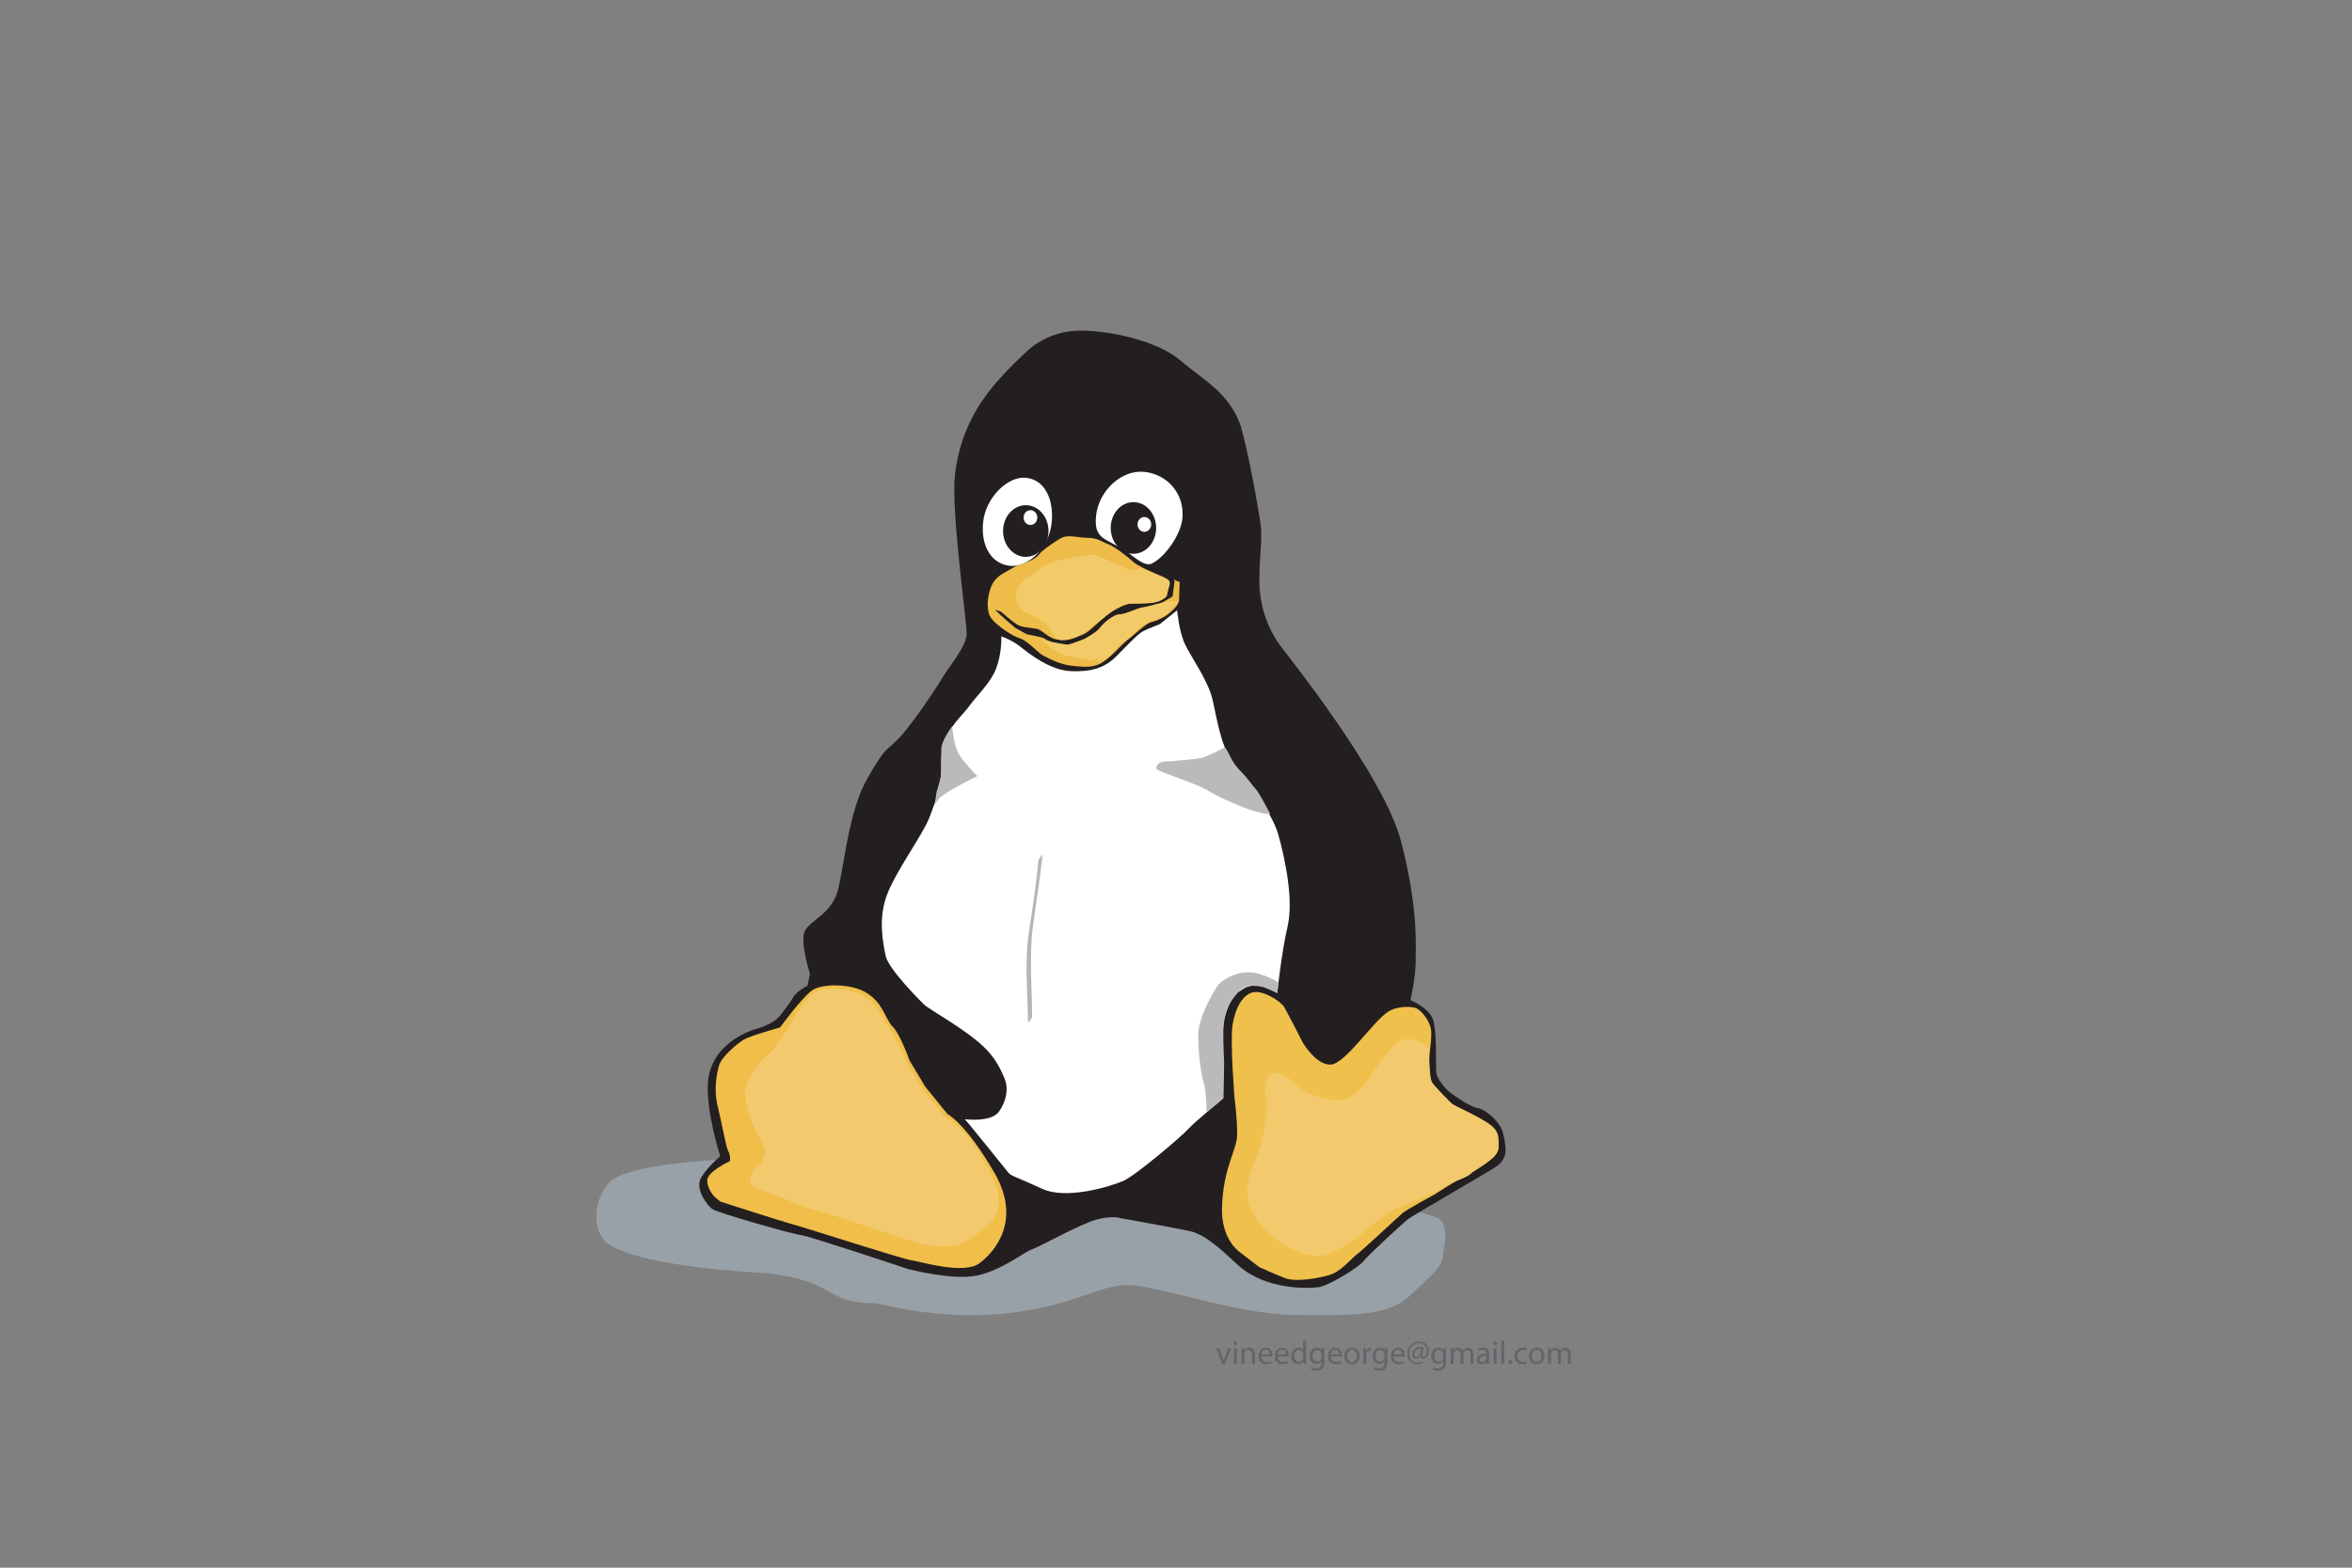 <?xml version="1.0" encoding="UTF-8" standalone="no"?>
<svg
   xmlns:dc="http://purl.org/dc/elements/1.1/"
   xmlns:cc="http://creativecommons.org/ns#"
   xmlns:rdf="http://www.w3.org/1999/02/22-rdf-syntax-ns#"
   xmlns:svg="http://www.w3.org/2000/svg"
   xmlns="http://www.w3.org/2000/svg"
   viewBox="0 0 576 384"
   height="384"
   width="576"
   xml:space="preserve"
   id="svg2"
   version="1.1"><rect x="0" y="0" width="576" height="384" fill="#808080" stroke="none"/><defs
     id="defs6"><clipPath
       id="clipPath18"
       clipPathUnits="userSpaceOnUse"><path
         id="path16"
         d="M 0,288 H 432 V 0 H 0 Z" /></clipPath><clipPath
       id="clipPath72"
       clipPathUnits="userSpaceOnUse"><path
         id="path70"
         d="M 0,288 H 432 V 0 H 0 Z" /></clipPath></defs><g
     transform="matrix(1.333,0,0,-1.333,0,384)"
     id="g10"><g
       id="g12"><g
         clip-path="url(#clipPath18)"
         id="g14"><path
           id="path20"
           style="fill:#99a1a8;fill-opacity:1;fill-rule:nonzero;stroke:none"
           d="m 132.491,74.974 c 0,0 -17.145,-0.719 -20.423,-4.077 -3.277,-3.357 -3.277,-9.113 -0.504,-11.271 2.773,-2.157 11.85,-4.556 29.5,-5.516 13.037,-1.578 10.304,-5.577 19.918,-5.515 0.756,0 10.899,-3.174 23.45,-1.917 12.548,1.257 17.398,5.274 22.692,5.274 5.296,0 20.674,-5.515 30.763,-5.515 10.084,0 16.888,-0.479 21.176,3.596 4.287,4.077 5.801,5.037 6.051,7.436 0.252,2.397 1.01,4.796 -0.503,6.474 -1.512,1.679 -40.845,10.074 -40.845,10.074 l -91.275,0.957" /><path
           id="path22"
           style="fill:#62656a;fill-opacity:1;fill-rule:nonzero;stroke:none"
           d="m 224.008,40.357 0.57,-1.626 c 0.096,-0.27 0.174,-0.51 0.235,-0.75 h 0.017 c 0.066,0.24 0.15,0.48 0.246,0.75 l 0.565,1.626 h 0.551 l -1.14,-2.904 h -0.504 l -1.104,2.904 z" /><path
           id="path24"
           style="fill:#62656a;fill-opacity:1;fill-rule:nonzero;stroke:none"
           d="m 226.689,40.357 h 0.528 v -2.904 h -0.528 z m 0.253,0.535 c -0.198,0 -0.33,0.155 -0.33,0.341 0,0.186 0.138,0.336 0.342,0.336 0.204,0 0.336,-0.15 0.336,-0.336 0,-0.186 -0.132,-0.341 -0.342,-0.341 z" /><path
           id="path26"
           style="fill:#62656a;fill-opacity:1;fill-rule:nonzero;stroke:none"
           d="m 228.094,39.571 c 0,0.306 -0.006,0.546 -0.024,0.786 h 0.468 l 0.03,-0.474 h 0.012 c 0.145,0.27 0.481,0.54 0.96,0.54 0.402,0 1.026,-0.239 1.026,-1.235 v -1.735 h -0.528 v 1.674 c 0,0.468 -0.174,0.864 -0.672,0.864 -0.342,0 -0.612,-0.246 -0.708,-0.54 -0.024,-0.066 -0.036,-0.162 -0.036,-0.246 v -1.752 h -0.528 z" /><path
           id="path28"
           style="fill:#62656a;fill-opacity:1;fill-rule:nonzero;stroke:none"
           d="m 233.267,39.193 c 0.005,0.33 -0.139,0.858 -0.727,0.858 -0.54,0 -0.768,-0.491 -0.81,-0.858 z m -1.542,-0.378 c 0.011,-0.713 0.462,-1.007 0.989,-1.007 0.379,0 0.612,0.065 0.805,0.143 l 0.095,-0.372 c -0.185,-0.084 -0.51,-0.185 -0.971,-0.185 -0.889,0 -1.429,0.593 -1.429,1.463 0,0.882 0.522,1.572 1.368,1.572 0.948,0 1.194,-0.834 1.194,-1.367 0,-0.109 -0.005,-0.193 -0.017,-0.252 z" /><path
           id="path30"
           style="fill:#62656a;fill-opacity:1;fill-rule:nonzero;stroke:none"
           d="m 236.272,39.193 c 0.006,0.33 -0.138,0.858 -0.726,0.858 -0.54,0 -0.768,-0.491 -0.81,-0.858 z m -1.542,-0.378 c 0.012,-0.713 0.462,-1.007 0.99,-1.007 0.379,0 0.612,0.065 0.804,0.143 l 0.096,-0.372 c -0.185,-0.084 -0.51,-0.185 -0.972,-0.185 -0.888,0 -1.428,0.593 -1.428,1.463 0,0.882 0.522,1.572 1.368,1.572 0.948,0 1.194,-0.834 1.194,-1.367 0,-0.109 -0.006,-0.193 -0.017,-0.252 z" /><path
           id="path32"
           style="fill:#62656a;fill-opacity:1;fill-rule:nonzero;stroke:none"
           d="m 239.416,39.175 c 0,0.072 -0.006,0.156 -0.024,0.228 -0.078,0.33 -0.366,0.606 -0.762,0.606 -0.546,0 -0.87,-0.48 -0.87,-1.115 0,-0.595 0.294,-1.081 0.858,-1.081 0.354,0 0.678,0.24 0.774,0.63 0.018,0.072 0.024,0.144 0.024,0.228 z m 0.528,2.538 v -3.51 c 0,-0.258 0.006,-0.552 0.024,-0.75 h -0.474 l -0.024,0.504 h -0.012 c -0.162,-0.324 -0.51,-0.57 -0.984,-0.57 -0.702,0 -1.248,0.594 -1.248,1.476 -0.006,0.972 0.6,1.56 1.302,1.56 0.451,0 0.75,-0.21 0.876,-0.438 h 0.012 v 1.728 z" /><path
           id="path34"
           style="fill:#62656a;fill-opacity:1;fill-rule:nonzero;stroke:none"
           d="m 242.775,39.217 c 0,0.084 -0.005,0.162 -0.029,0.234 -0.097,0.312 -0.349,0.565 -0.738,0.565 -0.504,0 -0.864,-0.427 -0.864,-1.105 0,-0.564 0.294,-1.044 0.858,-1.044 0.33,0 0.624,0.204 0.731,0.546 0.031,0.084 0.042,0.187 0.042,0.282 z m 0.529,-1.338 c 0,-0.672 -0.138,-1.074 -0.414,-1.332 -0.288,-0.258 -0.697,-0.348 -1.062,-0.348 -0.349,0 -0.732,0.084 -0.966,0.24 l 0.132,0.408 c 0.192,-0.126 0.492,-0.234 0.852,-0.234 0.54,0 0.936,0.283 0.936,1.02 v 0.318 h -0.012 c -0.156,-0.27 -0.474,-0.486 -0.924,-0.486 -0.72,0 -1.237,0.612 -1.237,1.422 0,0.984 0.643,1.536 1.315,1.536 0.504,0 0.774,-0.258 0.906,-0.498 h 0.012 l 0.017,0.432 h 0.469 c -0.018,-0.204 -0.024,-0.438 -0.024,-0.792 z" /><path
           id="path36"
           style="fill:#62656a;fill-opacity:1;fill-rule:nonzero;stroke:none"
           d="m 246.017,39.193 c 0.005,0.33 -0.139,0.858 -0.727,0.858 -0.54,0 -0.768,-0.491 -0.81,-0.858 z m -1.542,-0.378 c 0.011,-0.713 0.462,-1.007 0.989,-1.007 0.379,0 0.612,0.065 0.805,0.143 l 0.095,-0.372 c -0.185,-0.084 -0.51,-0.185 -0.971,-0.185 -0.889,0 -1.429,0.593 -1.429,1.463 0,0.882 0.522,1.572 1.368,1.572 0.948,0 1.194,-0.834 1.194,-1.367 0,-0.109 -0.005,-0.193 -0.017,-0.252 z" /><path
           id="path38"
           style="fill:#62656a;fill-opacity:1;fill-rule:nonzero;stroke:none"
           d="m 248.38,37.783 c 0.504,0 0.882,0.474 0.882,1.134 0,0.492 -0.245,1.11 -0.869,1.11 -0.619,0 -0.889,-0.576 -0.889,-1.128 0,-0.636 0.36,-1.116 0.87,-1.116 z m -0.018,-0.396 c -0.78,0 -1.392,0.576 -1.392,1.494 0,0.973 0.642,1.542 1.44,1.542 0.834,0 1.399,-0.606 1.399,-1.487 0,-1.081 -0.75,-1.549 -1.441,-1.549 z" /><path
           id="path40"
           style="fill:#62656a;fill-opacity:1;fill-rule:nonzero;stroke:none"
           d="m 250.48,39.451 c 0,0.342 -0.005,0.636 -0.024,0.906 h 0.462 l 0.024,-0.57 h 0.018 c 0.132,0.39 0.456,0.636 0.811,0.636 0.053,0 0.095,-0.006 0.143,-0.018 v -0.492 c -0.06,0.006 -0.114,0.012 -0.185,0.012 -0.373,0 -0.637,-0.281 -0.708,-0.672 -0.013,-0.078 -0.019,-0.162 -0.019,-0.252 v -1.548 h -0.527 z" /><path
           id="path42"
           style="fill:#62656a;fill-opacity:1;fill-rule:nonzero;stroke:none"
           d="m 254.344,39.217 c 0,0.084 -0.006,0.162 -0.03,0.234 -0.096,0.312 -0.348,0.565 -0.738,0.565 -0.504,0 -0.864,-0.427 -0.864,-1.105 0,-0.564 0.294,-1.044 0.858,-1.044 0.33,0 0.624,0.204 0.732,0.546 0.03,0.084 0.042,0.187 0.042,0.282 z m 0.528,-1.338 c 0,-0.672 -0.138,-1.074 -0.414,-1.332 -0.288,-0.258 -0.696,-0.348 -1.062,-0.348 -0.348,0 -0.732,0.084 -0.965,0.24 l 0.132,0.408 c 0.191,-0.126 0.492,-0.234 0.851,-0.234 0.54,0 0.937,0.283 0.937,1.02 v 0.318 h -0.013 c -0.155,-0.27 -0.474,-0.486 -0.924,-0.486 -0.72,0 -1.236,0.612 -1.236,1.422 0,0.984 0.642,1.536 1.314,1.536 0.504,0 0.775,-0.258 0.906,-0.498 h 0.012 l 0.018,0.432 h 0.468 c -0.018,-0.204 -0.024,-0.438 -0.024,-0.792 z" /><path
           id="path44"
           style="fill:#62656a;fill-opacity:1;fill-rule:nonzero;stroke:none"
           d="m 257.584,39.193 c 0.006,0.33 -0.139,0.858 -0.727,0.858 -0.54,0 -0.767,-0.491 -0.809,-0.858 z m -1.542,-0.378 c 0.012,-0.713 0.462,-1.007 0.989,-1.007 0.379,0 0.613,0.065 0.805,0.143 l 0.096,-0.372 c -0.186,-0.084 -0.51,-0.185 -0.972,-0.185 -0.889,0 -1.429,0.593 -1.429,1.463 0,0.882 0.523,1.572 1.368,1.572 0.949,0 1.195,-0.834 1.195,-1.367 0,-0.109 -0.006,-0.193 -0.018,-0.252 z" /><path
           id="path46"
           style="fill:#62656a;fill-opacity:1;fill-rule:nonzero;stroke:none"
           d="m 261.13,40.213 c -0.061,0.024 -0.162,0.048 -0.301,0.048 -0.533,0 -0.96,-0.498 -0.96,-1.08 0,-0.27 0.133,-0.455 0.397,-0.455 0.347,0 0.672,0.443 0.738,0.815 z m 0.323,-2.586 c -0.329,-0.174 -0.666,-0.24 -1.067,-0.24 -0.985,0 -1.819,0.72 -1.819,1.872 0,1.236 0.859,2.304 2.191,2.304 1.044,0 1.74,-0.732 1.74,-1.734 0,-0.9 -0.498,-1.428 -1.062,-1.428 -0.241,0 -0.457,0.157 -0.445,0.528 h -0.017 c -0.216,-0.354 -0.493,-0.528 -0.853,-0.528 -0.348,0 -0.647,0.283 -0.647,0.756 0,0.744 0.588,1.422 1.422,1.422 0.257,0 0.492,-0.054 0.641,-0.126 l -0.197,-1.086 c -0.09,-0.456 -0.025,-0.666 0.174,-0.672 0.305,-0.011 0.647,0.402 0.647,1.092 0,0.876 -0.521,1.5 -1.451,1.5 -0.979,0 -1.801,-0.774 -1.801,-1.998 0,-0.996 0.654,-1.614 1.542,-1.614 0.349,0 0.666,0.072 0.906,0.21 z" /><path
           id="path48"
           style="fill:#62656a;fill-opacity:1;fill-rule:nonzero;stroke:none"
           d="m 265.125,39.217 c 0,0.084 -0.006,0.162 -0.029,0.234 -0.097,0.312 -0.349,0.565 -0.739,0.565 -0.503,0 -0.864,-0.427 -0.864,-1.105 0,-0.564 0.294,-1.044 0.859,-1.044 0.33,0 0.624,0.204 0.731,0.546 0.03,0.084 0.042,0.187 0.042,0.282 z m 0.528,-1.338 c 0,-0.672 -0.137,-1.074 -0.414,-1.332 -0.288,-0.258 -0.696,-0.348 -1.061,-0.348 -0.349,0 -0.733,0.084 -0.966,0.24 l 0.132,0.408 c 0.191,-0.126 0.492,-0.234 0.851,-0.234 0.54,0 0.937,0.283 0.937,1.02 v 0.318 h -0.013 c -0.155,-0.27 -0.473,-0.486 -0.924,-0.486 -0.719,0 -1.236,0.612 -1.236,1.422 0,0.984 0.643,1.536 1.314,1.536 0.504,0 0.775,-0.258 0.907,-0.498 h 0.011 l 0.018,0.432 h 0.469 c -0.019,-0.204 -0.025,-0.438 -0.025,-0.792 z" /><path
           id="path50"
           style="fill:#62656a;fill-opacity:1;fill-rule:nonzero;stroke:none"
           d="m 266.523,39.571 c 0,0.306 -0.011,0.546 -0.023,0.786 h 0.462 l 0.024,-0.468 h 0.018 c 0.162,0.276 0.432,0.534 0.918,0.534 0.39,0 0.69,-0.239 0.816,-0.582 h 0.012 c 0.09,0.168 0.21,0.288 0.33,0.378 0.174,0.133 0.36,0.204 0.636,0.204 0.389,0 0.96,-0.252 0.96,-1.26 v -1.71 h -0.516 v 1.644 c 0,0.564 -0.21,0.894 -0.63,0.894 -0.306,0 -0.534,-0.221 -0.63,-0.473 -0.024,-0.079 -0.042,-0.175 -0.042,-0.265 v -1.8 h -0.516 v 1.74 c 0,0.468 -0.204,0.798 -0.606,0.798 -0.324,0 -0.57,-0.263 -0.654,-0.528 -0.03,-0.078 -0.042,-0.168 -0.042,-0.258 v -1.752 h -0.517 z" /><path
           id="path52"
           style="fill:#62656a;fill-opacity:1;fill-rule:nonzero;stroke:none"
           d="m 273.058,38.936 c -0.577,0.011 -1.23,-0.091 -1.23,-0.655 0,-0.347 0.228,-0.504 0.492,-0.504 0.384,0 0.63,0.241 0.714,0.486 0.018,0.054 0.024,0.114 0.024,0.168 z m 0.516,-0.787 c 0,-0.252 0.012,-0.498 0.042,-0.696 h -0.474 l -0.048,0.366 h -0.018 c -0.156,-0.228 -0.474,-0.432 -0.888,-0.432 -0.588,0 -0.888,0.414 -0.888,0.834 0,0.702 0.624,1.087 1.746,1.08 v 0.06 c 0,0.241 -0.067,0.678 -0.66,0.672 -0.277,0 -0.558,-0.078 -0.762,-0.216 l -0.12,0.354 c 0.24,0.15 0.594,0.252 0.96,0.252 0.893,0 1.11,-0.606 1.11,-1.188 z" /><path
           id="path54"
           style="fill:#62656a;fill-opacity:1;fill-rule:nonzero;stroke:none"
           d="m 274.42,40.357 h 0.527 v -2.904 h -0.527 z m 0.252,0.535 c -0.198,0 -0.33,0.155 -0.33,0.341 0,0.186 0.137,0.336 0.342,0.336 0.204,0 0.336,-0.15 0.336,-0.336 0,-0.186 -0.132,-0.341 -0.342,-0.341 z" /><path
           id="path56"
           style="fill:#62656a;fill-opacity:1;fill-rule:nonzero;stroke:none"
           d="m 275.824,41.713 h 0.527 v -4.26 h -0.527 z" /><path
           id="path58"
           style="fill:#62656a;fill-opacity:1;fill-rule:nonzero;stroke:none"
           d="m 277.449,37.387 c -0.204,0 -0.348,0.162 -0.348,0.378 0,0.216 0.15,0.379 0.36,0.379 0.21,0 0.354,-0.157 0.354,-0.379 0,-0.216 -0.144,-0.378 -0.36,-0.378 z" /><path
           id="path60"
           style="fill:#62656a;fill-opacity:1;fill-rule:nonzero;stroke:none"
           d="m 280.539,37.555 c -0.138,-0.066 -0.443,-0.168 -0.834,-0.168 -0.876,0 -1.446,0.594 -1.446,1.488 0,0.895 0.612,1.548 1.56,1.548 0.312,0 0.588,-0.078 0.732,-0.155 l -0.119,-0.403 c -0.126,0.066 -0.325,0.138 -0.613,0.138 -0.666,0 -1.026,-0.498 -1.026,-1.104 0,-0.671 0.433,-1.086 1.008,-1.086 0.301,0 0.498,0.072 0.648,0.138 z" /><path
           id="path62"
           style="fill:#62656a;fill-opacity:1;fill-rule:nonzero;stroke:none"
           d="m 282.321,37.783 c 0.504,0 0.882,0.474 0.882,1.134 0,0.492 -0.245,1.11 -0.869,1.11 -0.618,0 -0.889,-0.576 -0.889,-1.128 0,-0.636 0.361,-1.116 0.87,-1.116 z m -0.017,-0.396 c -0.781,0 -1.393,0.576 -1.393,1.494 0,0.973 0.643,1.542 1.441,1.542 0.834,0 1.398,-0.606 1.398,-1.487 0,-1.081 -0.75,-1.549 -1.44,-1.549 z" /><path
           id="path64"
           style="fill:#62656a;fill-opacity:1;fill-rule:nonzero;stroke:none"
           d="m 284.416,39.571 c 0,0.306 -0.013,0.546 -0.024,0.786 h 0.462 l 0.024,-0.468 h 0.018 c 0.162,0.276 0.431,0.534 0.917,0.534 0.39,0 0.691,-0.239 0.817,-0.582 h 0.012 c 0.089,0.168 0.21,0.288 0.33,0.378 0.174,0.133 0.36,0.204 0.635,0.204 0.391,0 0.96,-0.252 0.96,-1.26 v -1.71 h -0.515 v 1.644 c 0,0.564 -0.21,0.894 -0.63,0.894 -0.307,0 -0.534,-0.221 -0.63,-0.473 -0.024,-0.079 -0.042,-0.175 -0.042,-0.265 v -1.8 h -0.517 v 1.74 c 0,0.468 -0.204,0.798 -0.605,0.798 -0.324,0 -0.57,-0.263 -0.654,-0.528 -0.031,-0.078 -0.042,-0.168 -0.042,-0.258 v -1.752 h -0.516 z" /></g></g><g
       id="g66"><g
         clip-path="url(#clipPath72)"
         id="g68"><path
           id="path74"
           style="fill:#231f20;fill-opacity:1;fill-rule:nonzero;stroke:none"
           d="m 201.573,64.003 c -2.878,-0.72 -10.552,-5.035 -11.991,-5.516 -1.438,-0.478 -5.516,-3.837 -10.071,-4.797 -4.557,-0.958 -12.71,1.201 -12.71,1.201 0,0 -18.705,6.234 -19.665,6.234 -0.959,0 -15.347,4.077 -16.306,4.797 -0.96,0.72 -3.339,3.805 -1.9,5.962 1.438,2.159 3.394,3.718 3.394,3.718 0,0 -2.901,9.023 -2.182,14.297 0.719,5.278 5.484,8.157 8.841,9.117 3.357,0.959 4.328,2.439 4.328,2.439 0,0 1.72,2.118 2.386,3.316 0.668,1.197 2.639,2.158 2.639,2.158 l 0.479,2.158 c 0,0 -1.918,5.995 -0.959,7.914 0.959,1.918 4.796,3.117 5.995,7.194 1.199,4.077 1.919,14.628 5.516,20.863 3.597,6.235 3.238,4.692 5.774,7.353 2.538,2.661 7.175,9.673 8.135,11.353 0.958,1.678 4.316,5.515 4.316,7.913 0,2.398 -2.878,22.542 -2.158,29.016 0.719,6.476 3.117,11.272 5.994,15.109 2.878,3.837 7.196,7.674 7.196,7.674 0,0 3.597,3.837 9.832,3.837 6.234,0 14.628,-2.158 18.465,-5.517 3.837,-3.357 8.872,-5.754 11.03,-11.99 1.384,-4.842 3.296,-15.238 3.677,-18.42 0.381,-3.182 -0.669,-8.443 -0.079,-12.754 0.588,-4.313 2.276,-7.29 3.597,-9.113 1.321,-1.823 19.185,-23.981 22.302,-36.212 3.118,-12.23 2.639,-18.704 2.639,-21.822 0,-3.118 -0.96,-7.194 -0.96,-7.194 0,0 2.669,-1.057 3.868,-2.975 1.2,-1.919 0.651,-9.728 0.93,-10.694 0.274,-0.968 1.663,-2.721 2.573,-3.375 0.913,-0.652 3.545,-2.553 4.984,-2.793 1.439,-0.239 4.176,-2.495 4.654,-4.654 0.479,-2.158 1.217,-4.526 -1.422,-6.204 -2.638,-1.68 -15.287,-8.934 -16.055,-9.558 -0.974,-0.79 -7.206,-6.51 -8.167,-7.709 -0.957,-1.199 -6.392,-4.551 -8.31,-4.79 -1.92,-0.239 -9.404,-0.524 -14.471,3.831 -2.073,1.782 -5.754,5.755 -9.112,6.476 -3.357,0.718 -12.974,2.424 -12.974,2.424 0,0 -1.174,0.453 -4.052,-0.267" /><path
           id="path76"
           style="fill:#f0be49;fill-opacity:1;fill-rule:nonzero;stroke:none"
           d="m 132.324,67.279 c 0,0 11.035,-3.576 13.674,-4.295 2.637,-0.719 19.664,-6.235 21.342,-6.474 1.679,-0.24 9.729,-2.729 12.607,-0.57 2.878,2.159 7.793,7.91 2.741,16.636 -5.276,9.113 -8.632,10.792 -8.632,10.792 l -4.077,5.036 -2.878,4.796 c 0,0 -1.679,4.797 -3.118,6.236 -1.439,1.438 -1.679,4.554 -5.276,6.473 -2.477,1.321 -7.691,1.546 -9.61,0.109 -1.918,-1.44 -5.786,-6.746 -5.786,-6.746 0,0 -5.467,-1.516 -6.666,-2.235 -1.199,-0.721 -4.077,-3.117 -4.556,-4.797 -0.48,-1.678 -0.96,-4.556 -0.24,-7.433 0.719,-2.878 1.539,-7.586 1.928,-8.237 0.485,-0.807 0.324,-1.859 0.324,-1.859 0,0 -4.171,-1.895 -4.171,-3.574 0,-1.678 1.424,-3.049 1.424,-3.049 z" /><path
           id="path78"
           style="fill:#f2c96d;fill-opacity:1;fill-rule:nonzero;stroke:none"
           d="m 146.558,66.74 c 0,0 1.997,-0.719 4.636,-1.438 2.637,-0.719 16.866,-5.676 18.543,-5.914 1.68,-0.242 5.516,-1.2 8.394,0.959 2.878,2.157 7.674,4.315 4.077,11.751 -4.391,9.076 -8.632,10.79 -8.632,10.79 l -3.804,4.804 -3.151,5.028 c 0,0 -1.689,4.218 -3.118,6.236 -1.175,1.659 -2.822,5.523 -5.46,6.483 -2.638,0.959 -6.768,1.565 -8.687,0.126 -1.918,-1.439 -4.318,-5.89 -4.318,-5.89 0,0 -2.877,-4.796 -4.077,-5.516 -1.198,-0.72 -3.357,-3.836 -3.837,-5.516 -0.479,-1.678 -0.239,-2.397 0.48,-5.275 0.72,-2.878 3.241,-6.251 3.001,-6.97 -0.239,-0.718 -0.868,-2.17 -0.868,-2.17 0,0 -1.972,-1.333 -1.972,-3.011 0,-1.68 5.115,-2.879 5.115,-2.879 z" /><path
           id="path80"
           style="fill:#f0c04c;fill-opacity:1;fill-rule:nonzero;stroke:none"
           d="m 227.591,58.127 c 0,0 -3.269,2.303 -3.089,8.065 0.24,7.587 2.789,10.463 2.789,13.5 0,3.037 -0.478,6.554 -0.478,6.554 0,0 -0.84,10.371 -0.376,13.423 0.447,2.953 1.814,5.761 3.891,6.081 2.079,0.321 5.148,-1.901 5.599,-2.718 1.318,-2.398 3.391,-6.487 3.391,-6.487 0,0 2.462,-4.253 5.179,-4.095 2.716,0.159 7.829,8.069 10.599,9.756 1.782,1.083 4.492,0.987 5.291,0.507 0.796,-0.479 2.397,-2.237 2.554,-4.156 0.163,-1.919 -0.797,-6.077 -0.318,-8.155 0.481,-2.077 2.719,-4.477 4.478,-5.595 1.756,-1.119 6.397,-2.878 7.193,-3.996 0.799,-1.119 1.759,-3.678 0.159,-5.276 -1.597,-1.599 -5.432,-3.516 -5.432,-3.516 L 263.422,68.5 c 0,0 -4.796,-2.561 -5.754,-3.357 -0.96,-0.798 -6.873,-6.393 -8.314,-7.514 -1.437,-1.119 -2.983,-3.233 -5.201,-3.875 -1.696,-0.492 -5.968,-1.349 -8.046,-0.548 -2.078,0.8 -4.767,2.031 -4.767,2.031 z" /><path
           id="path82"
           style="fill:#f2c96d;fill-opacity:1;fill-rule:nonzero;stroke:none"
           d="m 232.83,89.931 c 0,0 -0.741,-1.605 -0.261,-3.204 0.478,-1.6 -0.159,-6.394 -1.12,-9.593 -0.96,-3.198 -3.516,-6.557 -1.6,-11.191 1.92,-4.635 8.476,-8.955 12.63,-8.633 4.157,0.319 9.594,5.917 11.993,7.513 2.397,1.599 9.111,3.837 10.23,4.796 1.119,0.96 4.635,1.922 5.436,2.72 0.799,0.798 5.176,2.863 5.176,4.781 0,1.917 0.259,3.052 -1.821,4.49 -2.077,1.438 -6.072,3.197 -6.552,3.517 -0.48,0.32 -3.358,3.358 -3.836,3.999 -0.48,0.639 -0.482,4.953 -0.641,6.072 -0.159,1.122 -2.878,2.237 -4.476,1.919 -1.598,-0.318 -3.678,-3.034 -6.076,-6.554 -2.398,-3.517 -4.18,-4.63 -5.779,-4.63 -1.597,0 -5.094,0.633 -6.691,1.753 -1.599,1.12 -2.988,3.108 -4.636,3.197 -1.645,0.088 -1.976,-0.952 -1.976,-0.952" /><path
           id="path84"
           style="fill:#ffffff;fill-opacity:1;fill-rule:nonzero;stroke:none"
           d="m 183.966,171.138 c 0,0 1.919,-0.64 3.518,-1.918 1.599,-1.28 5.435,-4.319 9.271,-4.478 3.838,-0.159 6.238,0.641 8.316,2.719 2.078,2.078 3.996,4.156 4.956,4.636 0.958,0.48 3.037,1.278 3.037,1.278 l 3.198,2.559 c 0,0 0.321,-3.837 1.439,-6.236 1.118,-2.397 4.317,-6.713 5.115,-10.39 0.798,-3.679 1.599,-8.315 3.358,-10.872 1.759,-2.558 7.353,-9.115 8.632,-13.589 1.28,-4.477 2.88,-12.151 1.76,-16.947 -1.119,-4.796 -1.918,-12.31 -1.918,-12.31 0,0 -2.238,1.438 -3.678,1.438 -1.439,0 -2.157,-0.324 -3.544,-1.303 -1.598,-1.129 -2.691,-4.771 -2.691,-6.689 v -12.79 c 0,0 -5.595,-4.638 -6.555,-5.756 -0.959,-1.118 -9.595,-8.474 -11.832,-9.432 -2.236,-0.96 -10.39,-3.519 -14.867,-1.44 -4.477,2.08 -5.749,2.336 -6.229,2.978 -0.479,0.64 -7.181,8.868 -7.181,8.868 l -0.819,0.944 c 0,0 4.872,-0.645 6.311,1.432 1.438,2.078 1.69,4.321 1.044,5.921 -0.98,2.427 -1.988,4.034 -3.519,5.597 -3.313,3.388 -10.39,7.195 -11.351,8.153 -0.958,0.96 -6.553,6.555 -7.032,8.954 -0.48,2.398 -1.44,6.872 0.318,11.349 1.759,4.478 6.395,10.711 7.675,13.91 1.278,3.197 2.238,6.394 2.238,8.632 0,2.239 -0.16,4.317 1.12,6.716 1.277,2.397 2.876,3.677 4.155,5.435 1.28,1.759 3.837,4.157 4.796,6.715 0.959,2.558 0.959,5.116 0.959,5.116 z" /><path
           id="path86"
           style="fill:#b6b5b5;fill-opacity:1;fill-rule:nonzero;stroke:none"
           d="m 190.782,129.913 c -0.425,-4.391 -1.074,-8.725 -1.743,-13.083 -0.867,-5.651 -0.21,-11.15 -0.174,-16.812 -0.001,0.189 0.76,0.824 0.758,1.232 -0.037,5.68 -0.569,11.138 0.174,16.813 0.572,4.368 1.318,8.691 1.743,13.083 -0.021,-0.219 -0.717,-0.811 -0.758,-1.233" /><path
           id="path88"
           style="fill:#bbbaba;fill-opacity:1;fill-rule:nonzero;stroke:none"
           d="m 224.896,150.673 c 0,0 -3.359,-1.759 -4.318,-1.918 -0.961,-0.16 -5.755,-0.638 -6.715,-0.638 -0.959,0 -1.757,-0.96 -1.278,-1.44 0.48,-0.48 7.513,-2.718 9.272,-3.836 1.759,-1.12 6.394,-3.198 8.632,-3.838 2.24,-0.64 2.878,-0.48 2.878,-0.48 0,0 -2.079,3.998 -2.718,4.637 -0.637,0.639 -1.277,1.758 -2.716,3.196 -1.439,1.44 -1.918,2.718 -2.237,3.358 -0.321,0.64 -0.8,1.28 -0.8,1.28" /><path
           id="path90"
           style="fill:#bbbaba;fill-opacity:1;fill-rule:nonzero;stroke:none"
           d="m 174.916,154.573 c 0,0 0.319,-3.516 1.278,-5.115 0.96,-1.6 3.358,-3.998 3.358,-3.998 0,0 -6.235,-3.037 -7.035,-4.156 l -0.799,-1.119 0.361,2.446 c 0,0 0.626,1.863 0.762,2.829 0.15,1.064 0.09,3.061 0.09,4.849 0,1.758 1.985,4.264 1.985,4.264" /><path
           id="path92"
           style="fill:#bbbaba;fill-opacity:1;fill-rule:nonzero;stroke:none"
           d="m 234.648,105.59 0.257,1.93 c 0,0 -2.973,1.907 -5.533,1.907 -2.559,0 -5.077,-1.568 -5.719,-2.527 -0.639,-0.959 -2.904,-4.821 -3.394,-7.706 -0.35,-2.056 0.157,-7.674 0.798,-9.753 0.641,-2.077 0.626,-5.753 0.626,-5.753 l 3.052,2.558 c 0,0 0.161,4.634 0.161,6.393 0,1.759 -0.487,5.519 -0.007,7.918 0.48,2.398 1.098,3.409 2.537,5.168 1.493,1.826 4.369,1.118 5.253,0.743 1.001,-0.426 1.969,-0.878 1.969,-0.878" /><path
           id="path94"
           style="fill:#ffffff;fill-opacity:1;fill-rule:nonzero;stroke:none"
           d="m 193.202,191.925 c -0.47,-4.459 -4.255,-8.19 -7.65,-7.832 -3.396,0.358 -5.4,3.6 -4.93,8.061 0.47,4.459 4.494,8.477 7.892,8.12 3.395,-0.359 5.157,-3.888 4.688,-8.349" /><path
           id="path96"
           style="fill:#ffffff;fill-opacity:1;fill-rule:nonzero;stroke:none"
           d="m 217.221,192.726 c -0.317,-2.845 -3.01,-6.871 -5.546,-8.182 -1.437,-0.743 -3.375,1.319 -4.977,2.348 -3.625,2.331 -5.815,2.046 -5.316,6.503 0.496,4.457 4.636,8.438 8.919,7.961 4.284,-0.479 7.414,-4.172 6.92,-8.63" /><path
           id="path98"
           style="fill:#231f20;fill-opacity:1;fill-rule:nonzero;stroke:none"
           d="m 192.631,190.496 c 0,-2.621 -1.868,-4.746 -4.174,-4.746 -2.305,0 -4.174,2.125 -4.174,4.746 0,2.621 1.869,4.745 4.174,4.745 2.306,0 4.174,-2.124 4.174,-4.745" /><path
           id="path100"
           style="fill:#231f20;fill-opacity:1;fill-rule:nonzero;stroke:none"
           d="m 212.405,191.058 c 0,-2.621 -1.868,-4.746 -4.173,-4.746 -0.865,0 -1.669,0.299 -2.335,0.81 -1.109,0.854 -1.839,2.297 -1.839,3.936 0,2.621 1.869,4.745 4.174,4.745 2.305,0 4.173,-2.124 4.173,-4.745" /><path
           id="path102"
           style="fill:#ffffff;fill-opacity:1;fill-rule:nonzero;stroke:none"
           d="m 190.572,192.965 c 0,-0.753 -0.564,-1.363 -1.259,-1.363 -0.694,0 -1.258,0.61 -1.258,1.363 0,0.751 0.564,1.362 1.258,1.362 0.695,0 1.259,-0.611 1.259,-1.362" /><path
           id="path104"
           style="fill:#ffffff;fill-opacity:1;fill-rule:nonzero;stroke:none"
           d="m 211.501,191.707 c 0,-0.752 -0.565,-1.363 -1.257,-1.363 -0.697,0 -1.26,0.611 -1.26,1.363 0,0.751 0.563,1.362 1.26,1.362 0.692,0 1.257,-0.611 1.257,-1.362" /><path
           id="path106"
           style="fill:#eebc48;fill-opacity:1;fill-rule:nonzero;stroke:none"
           d="m 215.782,181.21 -0.36,-2.758 c 0,0 -1.679,-0.96 -2.038,-1.2 -0.361,-0.239 -2.879,-0.838 -3.598,-0.838 -0.719,0 -2.637,-1.08 -4.196,-1.32 -1.559,-0.239 -3.117,-1.798 -3.597,-2.517 -0.48,-0.72 -2.638,-1.919 -3.238,-2.159 -0.6,-0.24 -2.517,-0.96 -3.477,-0.839 -0.959,0.119 -2.878,0.719 -3.238,1.079 -0.36,0.36 -3.358,0.839 -3.358,0.839 l -2.158,1.199 -1.678,1.439 -1.199,1.079 -0.838,0.839 1.088,-0.381 c 0,0 2.028,-1.776 2.987,-2.376 0.96,-0.6 3.118,-0.6 3.838,-0.839 0.719,-0.241 2.278,-1.919 3.717,-1.919 1.439,0 3.836,0.48 5.036,1.199 1.198,0.72 3.477,3.238 4.796,3.957 1.319,0.72 2.758,1.558 4.076,1.558 1.32,0 1.966,-0.105 3.508,0.121 1.648,0.239 2.368,0.959 2.608,1.678 0.24,0.72 0.24,2.398 0.24,2.398 l -3.238,1.559 c 0,0 -2.638,1.199 -3.237,1.799 -0.6,0.599 -3.478,2.877 -4.557,3.237 -1.079,0.36 -1.919,1.199 -3.836,1.199 -1.919,0 -3.597,0.72 -5.036,-0.12 -1.439,-0.839 -3.599,-2.398 -3.958,-2.998 -0.36,-0.599 -2.398,-1.558 -3.117,-1.678 -0.72,-0.12 -2.279,-1.079 -2.878,-1.439 -0.598,-0.36 -2.037,-0.959 -2.757,-2.758 -0.719,-1.798 -0.96,-4.437 0,-5.755 0.959,-1.319 3.956,-3.357 5.275,-3.717 1.318,-0.36 3.477,-2.758 4.196,-3.118 0.721,-0.359 2.998,-1.679 5.277,-1.918 2.278,-0.24 4.077,-0.48 5.875,0.719 1.799,1.199 3.358,3.237 4.797,4.317 1.438,1.079 2.996,2.758 4.076,2.997 1.079,0.24 2.398,0.959 2.878,1.319 0.479,0.36 2.159,1.679 2.159,2.758 0,1.079 0.119,3.237 0.119,3.237 l -1.079,0.48" /><path
           id="path108"
           style="fill:#f3ca68;fill-opacity:1;fill-rule:nonzero;stroke:none"
           d="m 209.426,183.728 c 0,0 -1.558,-0.6 -2.038,-0.36 -0.48,0.239 -5.516,2.757 -6.834,2.757 -1.32,0 -7.194,-0.959 -8.753,-2.038 -1.559,-1.079 -4.437,-2.877 -4.917,-4.316 -0.479,-1.439 -0.119,-3.478 1.439,-4.197 1.559,-0.719 3.357,-1.439 4.437,-2.878 1.079,-1.439 1.079,-2.278 2.398,-2.278 1.319,0 2.758,0.479 3.957,1.319 1.198,0.84 3.494,2.691 4.893,3.78 1.354,1.054 2.422,1.616 3.979,1.616 1.56,0 4.108,0.03 5.067,0.51 0.959,0.48 1.409,0.689 1.409,1.408 0,0.72 0.839,1.799 0.24,2.398 -0.599,0.6 -2.968,1.379 -3.747,1.769 -0.688,0.344 -1.53,0.51 -1.53,0.51" /><path
           id="path110"
           style="fill:#f3ca68;fill-opacity:1;fill-rule:nonzero;stroke:none"
           d="m 191.001,170.601 c 0,0 4.02,-3.162 5.339,-3.162 1.32,0 2.874,-0.57 3.473,-0.57 0.275,0 -0.527,-0.396 1.917,0.259 l -0.221,-0.788 c 0,0 2.517,0.93 2.996,1.889 0.761,1.523 3.146,2.479 3.36,2.908 0.479,0.959 2.073,1.983 3.152,2.582 1.079,0.6 1.616,0.592 2.584,1.023 0.7,0.312 2.797,2.701 2.797,2.701 l -1.813,0.206 c 0,0 -4.306,-1.191 -4.666,-1.191 -0.358,0 -2.913,-1.245 -4.093,-1.245 -1.555,0 -3.597,-2.277 -3.957,-2.757 -0.36,-0.48 -2.522,-1.751 -2.522,-1.751 l -3.059,-1.142 -2.747,0.467 z" /></g></g></g></svg>